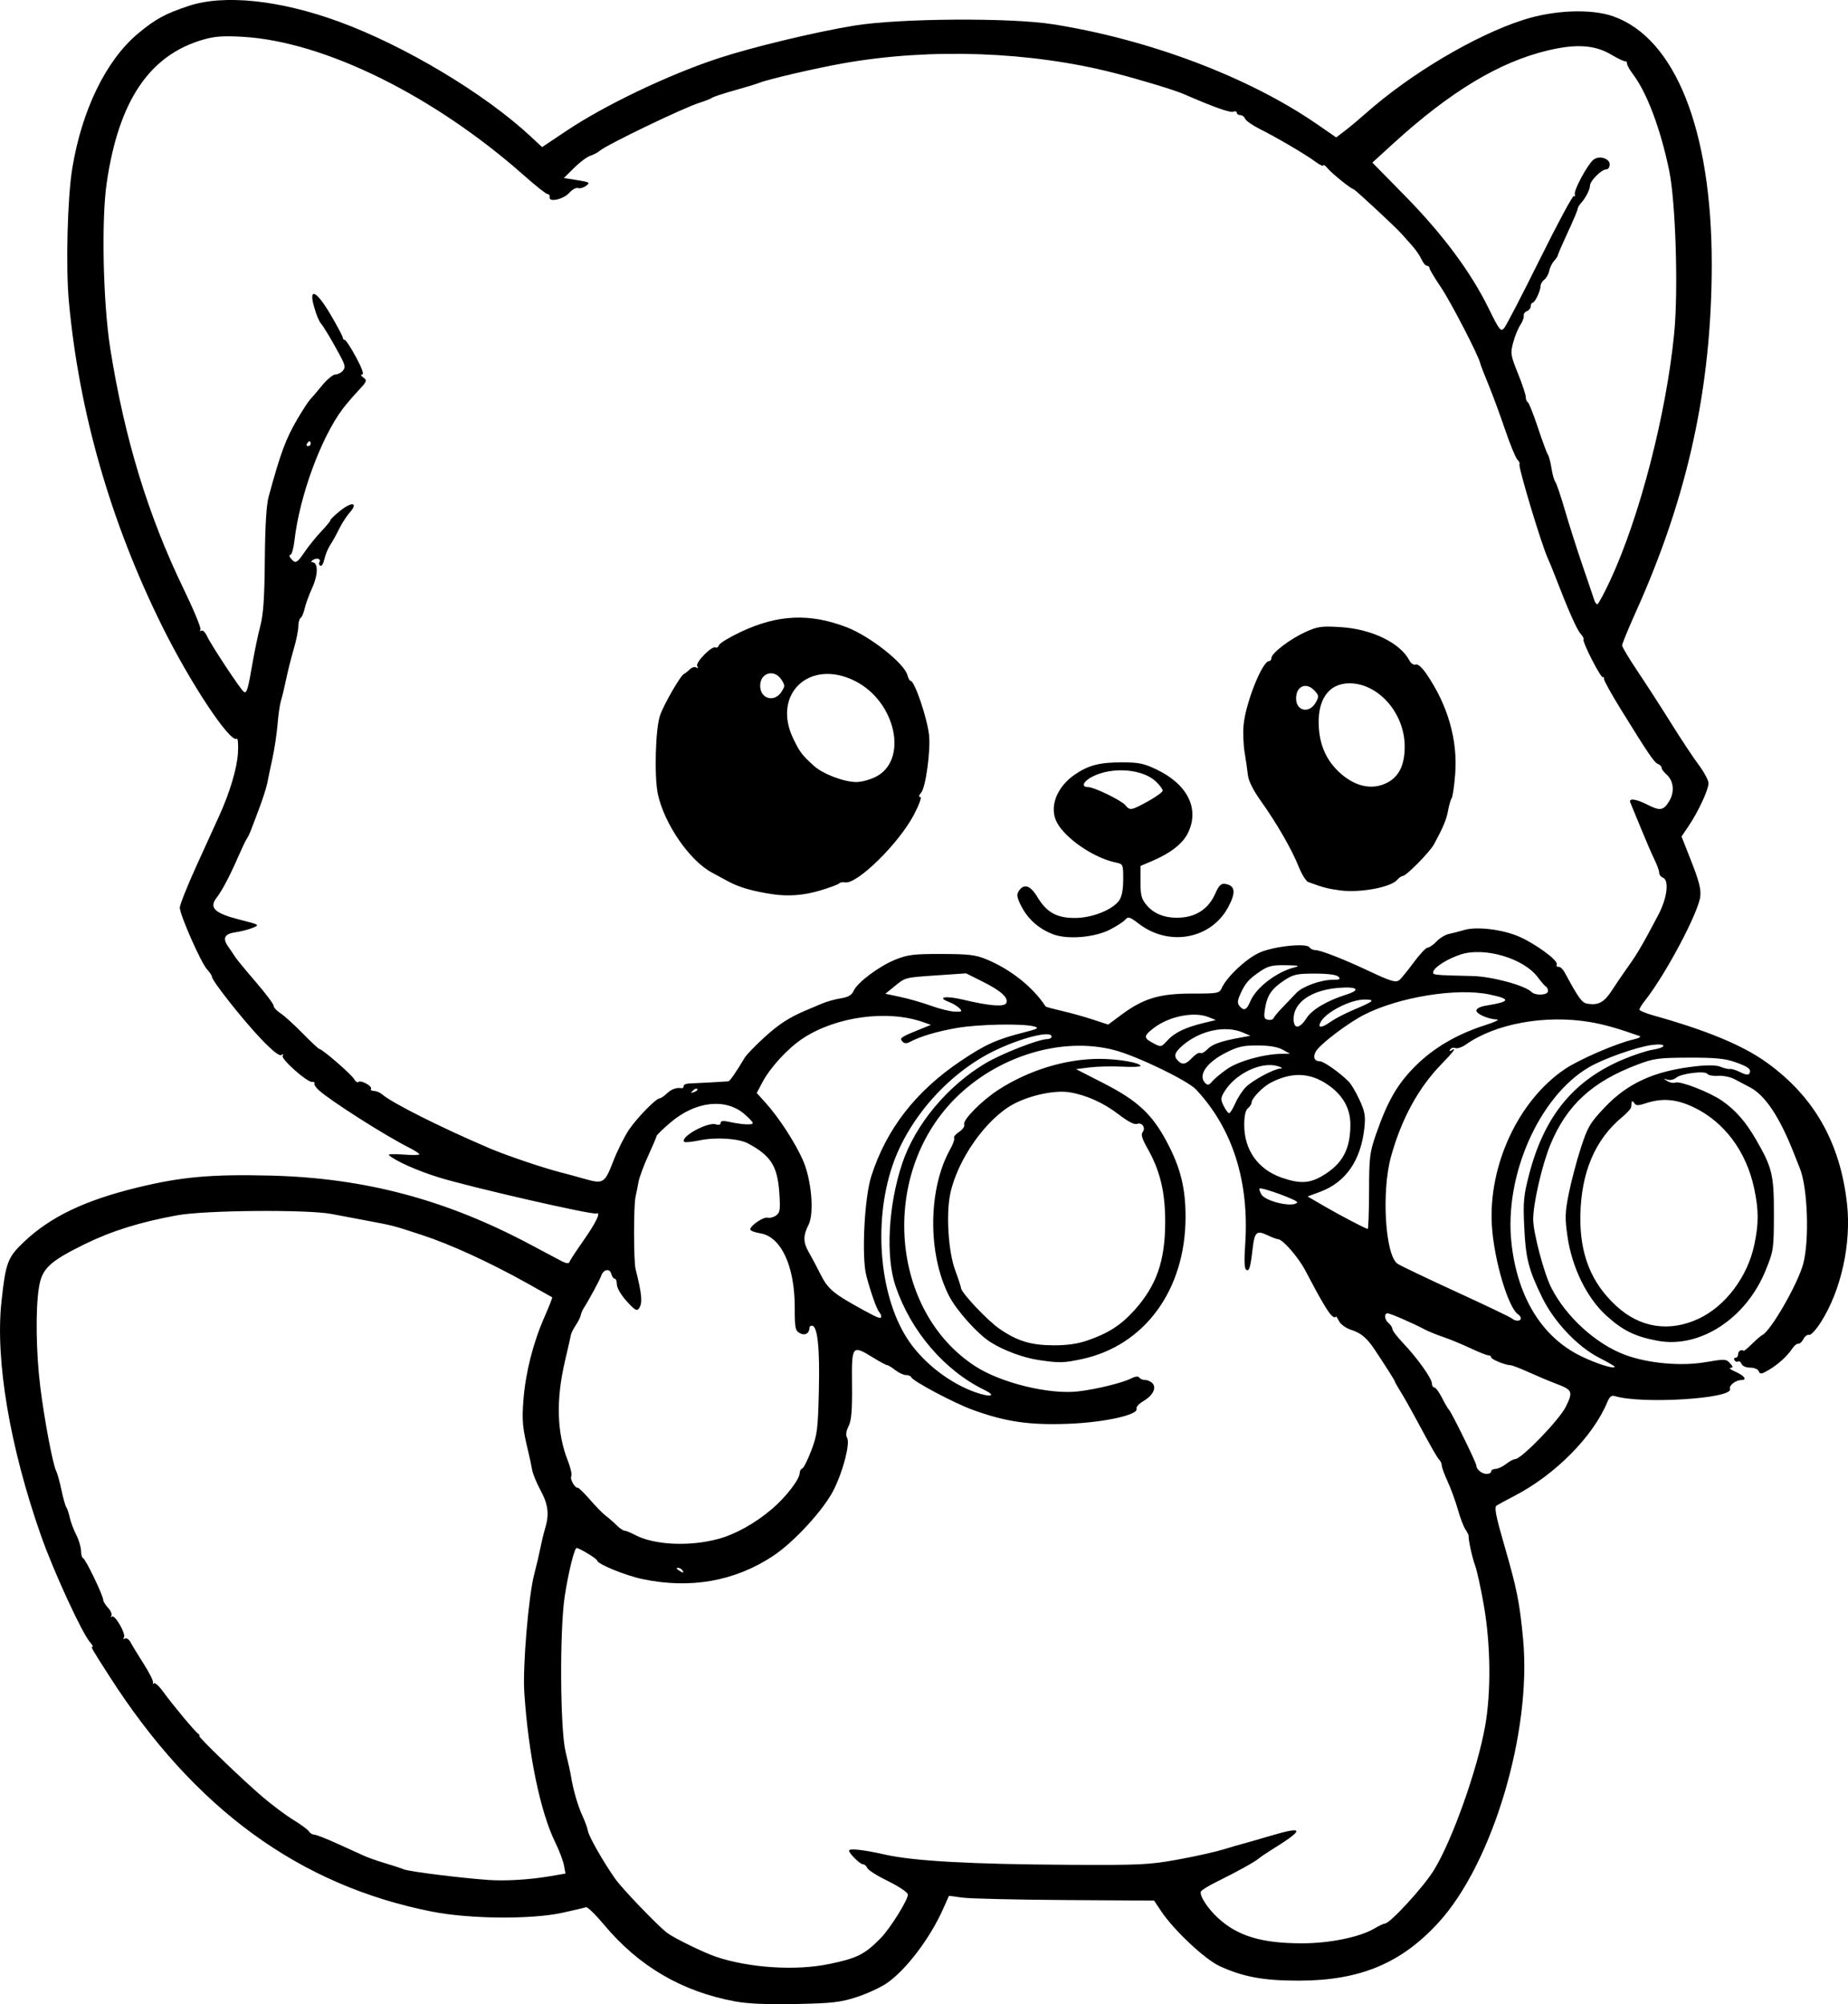 <?xml version="1.0" encoding="UTF-8" standalone="no"?>
<!-- Created with Inkscape (http://www.inkscape.org/) -->

<svg
   width="197.981mm"
   height="214.637mm"
   viewBox="0 0 197.981 214.637"
   version="1.1"
   id="svg5"
   xml:space="preserve"
   xmlns="http://www.w3.org/2000/svg"
   xmlns:svg="http://www.w3.org/2000/svg"><defs
     id="defs2" /><g
     id="layer1"
     transform="translate(24.497,-47.163)"><path
       style="fill:#000000;stroke-width:0.265"
       d="m 54.296,261.506 c -5.729,-1.055 -10.358,-3.76 -14.09,-8.232 -0.906,-1.086 -1.774,-1.925 -1.93,-1.865 -0.155,0.06 -1.288,0.328 -2.516,0.595 -3.36,0.732 -9.968,0.672 -14.007,-0.128 -14.189,-2.81 -25.432,-11.011 -34.512,-25.175 -1.94,-3.026 -2.026,-3.175 -1.833,-3.175 0.099,0 -0.008,-0.208 -0.237,-0.463 -0.859,-0.955 -3.925,-7.606 -5.275,-11.443 -3.339,-9.491 -4.912,-18.795 -4.237,-25.054 0.454,-4.214 0.658,-4.751 2.437,-6.431 2.829,-2.672 6.497,-4.426 12.119,-5.796 4.704,-1.146 7.916,-1.435 14.234,-1.28 10.103,0.248 18.794,2.552 27.888,7.393 1.382,0.736 2.864,1.522 3.292,1.746 0.525,0.275 0.81,0.313 0.876,0.117 0.053,-0.16 0.688,-1.132 1.41,-2.161 1.464,-2.084 2.027,-3.254 1.463,-3.038 -0.446,0.171 -13.526,-2.827 -16.906,-3.875 -2.277,-0.706 -4.635,-1.76 -5.306,-2.373 -0.123,-0.112 0.562,-0.14 1.521,-0.063 0.959,0.077 1.744,0.067 1.744,-0.023 0,-0.09 -0.506,-0.417 -1.124,-0.728 -2.536,-1.273 -8.364,-4.981 -9.649,-6.138 -0.323,-0.291 -0.533,-0.617 -0.466,-0.725 0.067,-0.108 -0.044,-0.18 -0.245,-0.16 -0.534,0.053 -3.373,-2.462 -3.163,-2.801 0.11,-0.178 0.053,-0.21 -0.152,-0.084 -0.214,0.133 -0.975,-0.474 -2.186,-1.745 -1.919,-2.013 -5.24,-6.215 -5.24,-6.63 0,-0.129 -0.233,-0.485 -0.517,-0.79 -0.646,-0.693 -2.923,-5.848 -2.923,-6.616 0,-0.312 0.819,-2.364 1.82,-4.559 1.001,-2.195 2.09,-4.586 2.419,-5.314 1.134,-2.507 1.885,-5.032 1.989,-6.691 0.058,-0.922 2.7e-4,-1.599 -0.129,-1.519 -0.721,0.446 -4.965,-5.954 -7.977,-12.03 -5.528,-11.149 -8.912,-22.915 -10.007,-34.793 -0.343,-3.719 -0.152,-11.144 0.367,-14.287 1.035,-6.267 3.637,-11.583 7.063,-14.434 1.847,-1.537 2.89,-2.105 5.4,-2.938 3.796,-1.261 9.776,-0.634 16.121,1.69 7.05,2.582 15.617,7.712 20.53,12.295 l 1.216,1.134 2.6,-1.738 c 4.138,-2.766 10.942,-6.016 16.268,-7.769 3.604,-1.187 10.401,-2.822 14.552,-3.502 4.832,-0.792 16.736,-0.872 21.328,-0.145 10.323,1.636 20.949,5.654 28.247,10.681 l 2.082,1.434 0.939,-0.716 c 0.517,-0.394 1.507,-1.22 2.2,-1.836 4.782,-4.247 11.752,-8.385 16.906,-10.037 3.301,-1.058 7.266,-1.213 9.635,-0.377 6.652,2.348 10.563,12.199 10.552,26.579 -0.01,13.146 -2.557,24.81 -8.117,37.172 -0.818,1.818 -1.487,3.444 -1.487,3.613 0,0.169 0.748,1.42 1.663,2.78 0.914,1.36 2.52,3.848 3.569,5.529 1.048,1.681 2.384,3.697 2.968,4.48 0.584,0.783 1.06,1.669 1.059,1.97 -0.003,0.695 -1.09,3.04 -2.108,4.549 l -0.784,1.161 1.067,2.71 c 0.805,2.045 1.036,2.959 0.941,3.722 -0.221,1.772 -3.738,8.384 -5.926,11.142 -0.327,0.413 -0.595,0.845 -0.595,0.96 0,0.116 0.685,0.401 1.521,0.635 5.665,1.582 9.51,3.175 12.062,4.997 5.107,3.645 7.923,8.574 8.658,15.153 0.478,4.279 -0.634,9.308 -2.81,12.709 -0.511,0.799 -1.073,1.404 -1.249,1.345 -0.176,-0.059 -0.449,0.141 -0.608,0.444 -0.159,0.303 -0.406,0.528 -0.55,0.5 -0.144,-0.028 -0.432,0.203 -0.64,0.512 -0.562,0.837 -1.513,1.702 -2.533,2.304 -0.771,0.455 -0.93,0.476 -1.058,0.141 -0.086,-0.224 -0.484,-0.394 -0.925,-0.394 -0.442,0 -0.839,-0.169 -0.925,-0.395 -0.083,-0.217 -0.25,-0.335 -0.37,-0.26 -0.12,0.074 -0.293,0.014 -0.385,-0.134 -0.091,-0.148 -0.04,-0.269 0.114,-0.269 0.154,0 0.28,-0.179 0.28,-0.397 0,-0.333 0.36,-0.539 0.595,-0.341 0.036,0.031 0.444,-0.314 0.906,-0.765 0.462,-0.451 0.938,-0.863 1.058,-0.916 0.907,-0.394 3.856,-5.521 4.419,-7.683 0.659,-2.53 0.465,-8.083 -0.354,-10.139 -0.116,-0.291 -0.422,-1.065 -0.681,-1.72 -1.525,-3.859 -3.061,-6.155 -4.685,-7.003 -0.473,-0.247 -1.218,-0.64 -1.655,-0.873 -0.437,-0.233 -1.228,-0.394 -1.759,-0.357 -0.531,0.037 -1.04,-0.054 -1.132,-0.202 -0.229,-0.37 -2.82,-0.056 -3.355,0.407 -0.234,0.202 -0.65,0.296 -0.926,0.209 -0.475,-0.15 -0.476,-0.142 -0.022,0.148 0.264,0.169 0.648,0.242 0.855,0.162 0.519,-0.199 3.659,1.018 4.983,1.932 1.457,1.006 2.526,2.22 3.635,4.128 1.767,3.04 1.955,3.82 1.944,8.063 -0.01,3.724 -0.036,3.9 -0.89,6 -2.089,5.139 -7.029,8.363 -11.542,7.532 -2.437,-0.449 -3.768,-1.102 -5.537,-2.715 -2.075,-1.892 -3.667,-5.14 -4.144,-8.453 -0.285,-1.975 -0.267,-2.565 0.135,-4.59 0.254,-1.278 0.83,-3.462 1.28,-4.853 0.743,-2.295 0.977,-2.697 2.536,-4.349 2.495,-2.645 5.351,-3.942 9.767,-4.437 1.334,-0.15 2.244,-0.13 2.695,0.057 0.375,0.156 0.828,0.259 1.006,0.23 0.178,-0.029 0.678,0.13 1.109,0.353 0.494,0.255 0.846,0.308 0.948,0.142 0.275,-0.444 -0.081,-0.732 -1.525,-1.236 -1.086,-0.379 -2.158,-0.481 -4.958,-0.471 -3.255,0.011 -3.746,0.078 -5.529,0.754 -4.814,1.824 -7.534,4.323 -9.283,8.525 -0.892,2.144 -1.857,6.315 -1.857,8.031 0,1.422 1.15,5.771 1.938,7.324 1.581,3.119 4.807,6.051 7.925,7.2 2.46,0.907 5.985,1.225 8.595,0.776 2.049,-0.352 2.214,-0.346 2.621,0.104 0.349,0.386 0.361,0.484 0.062,0.501 -0.204,0.012 0.006,0.187 0.468,0.389 1.006,0.441 1.361,0.909 0.697,0.92 -0.625,0.011 -1.346,0.572 -1.219,0.95 0.354,1.048 -9.539,1.656 -12.363,0.76 -0.326,-0.103 -0.55,0.088 -0.795,0.681 -1.514,3.656 -5.604,7.778 -9.935,10.014 -0.862,0.445 -1.722,0.911 -1.911,1.035 -0.271,0.179 -0.096,1.083 0.837,4.304 1.345,4.645 1.639,6.121 2.004,10.055 0.92,9.918 -3.282,23.975 -9.052,30.283 -4.005,4.378 -8.399,6.216 -14.907,6.237 -3.808,0.012 -6.053,-0.397 -8.568,-1.563 -1.58,-0.732 -4.881,-3.829 -6.234,-5.848 l -0.778,-1.161 -9.525,-0.06 c -5.239,-0.033 -10.182,-0.149 -10.986,-0.257 l -1.461,-0.197 -0.633,1.418 c -1.406,3.149 -3.969,6.524 -6.035,7.945 -0.665,0.457 -2.113,1.125 -3.218,1.483 -1.743,0.565 -2.605,0.663 -6.507,0.743 -3.061,0.062 -5.132,-0.025 -6.482,-0.274 z m 9.999,-4.005 c 3.027,-0.625 3.817,-1.018 5.537,-2.754 1.033,-1.043 3.022,-4.24 2.931,-4.712 -0.045,-0.235 -1.008,-0.878 -2.139,-1.428 -1.131,-0.55 -2.125,-1.179 -2.209,-1.399 -0.084,-0.219 -0.297,-0.399 -0.474,-0.399 -0.297,0 -1.475,-1.163 -1.475,-1.457 0,-0.269 1.532,-0.101 3.836,0.419 3.087,0.698 9.215,1.039 19.711,1.097 7.633,0.042 8.613,-0.004 11.642,-0.554 1.819,-0.33 4.022,-0.819 4.895,-1.086 0.873,-0.268 1.826,-0.545 2.117,-0.617 0.291,-0.072 1.59,-0.445 2.887,-0.83 3.763,-1.116 3.77,-0.736 0.031,1.572 -0.471,0.291 -1.036,0.678 -1.254,0.86 -0.453,0.378 -2.295,1.395 -4.484,2.475 -0.824,0.406 -1.576,0.866 -1.672,1.022 -0.237,0.383 0.69,1.831 1.847,2.883 2.107,1.917 4.663,2.682 8.966,2.682 2.972,0 6.185,-0.657 7.763,-1.588 0.492,-0.291 0.995,-0.528 1.117,-0.528 0.546,0 4.103,-3.865 5.235,-5.69 1.958,-3.154 4.687,-10.819 5.51,-15.477 0.645,-3.649 0.59,-8.703 -0.139,-12.889 -0.324,-1.861 -0.749,-3.8 -0.944,-4.309 -0.301,-0.789 -0.728,-2.749 -0.691,-3.175 0.006,-0.073 -0.153,-0.384 -0.354,-0.691 -0.201,-0.307 -0.562,-1.26 -0.801,-2.117 -0.239,-0.857 -0.724,-2.187 -1.076,-2.955 -0.353,-0.768 -0.641,-1.548 -0.641,-1.733 0,-0.185 -0.108,-0.45 -0.24,-0.588 -0.263,-0.276 -0.867,-1.334 -2.486,-4.352 -0.585,-1.091 -1.343,-2.428 -1.683,-2.971 -0.34,-0.543 -0.619,-1.038 -0.619,-1.101 0,-0.097 -0.872,-1.474 -2.18,-3.441 -0.794,-1.194 -1.459,-1.758 -2.443,-2.072 -0.644,-0.206 -1.18,-0.592 -1.385,-0.997 -0.184,-0.364 -0.336,-0.558 -0.338,-0.431 -0.002,0.127 -0.181,0.084 -0.397,-0.095 -0.384,-0.319 -1.249,-1.789 -2.84,-4.831 -0.755,-1.443 -2.436,-3.375 -2.937,-3.375 -0.128,0 -0.644,-0.195 -1.148,-0.434 -1.132,-0.537 -1.363,-0.334 -1.56,1.371 -0.243,2.096 -0.373,2.54 -0.691,2.343 -0.201,-0.124 -0.239,-0.952 -0.121,-2.634 0.476,-6.77 -1.328,-12.486 -5.264,-16.678 -0.907,-0.967 -6.32,-3.579 -8.727,-4.213 -5.696,-1.499 -12.683,0.664 -17.232,5.335 -7.94,8.152 -6.784,22.593 2.283,28.501 2.766,1.802 7.945,3.069 11.069,2.708 1.898,-0.219 4.724,-0.911 5.651,-1.382 0.454,-0.231 0.772,-0.267 0.876,-0.099 0.09,0.145 0.379,0.264 0.644,0.264 0.265,0 0.623,0.171 0.796,0.38 0.424,0.511 -0.009,1.3 -1.051,1.915 -0.438,0.259 -0.745,0.607 -0.681,0.773 0.253,0.66 -3.494,1.484 -7.382,1.623 -4.149,0.149 -6.668,-0.223 -10.187,-1.503 -1.998,-0.727 -6.406,-3.069 -6.57,-3.491 -0.049,-0.125 -0.3,-0.227 -0.56,-0.227 -0.259,0 -0.774,-0.238 -1.144,-0.529 -0.37,-0.291 -0.76,-0.529 -0.866,-0.529 -0.106,0 -0.774,-0.357 -1.484,-0.794 -2.295,-1.412 -2.331,-1.367 -2.29,2.864 0.027,2.799 -0.06,3.847 -0.368,4.465 -0.272,0.546 -0.323,0.95 -0.156,1.248 0.337,0.603 -0.425,3.554 -1.441,5.576 -1.063,2.116 -4.235,5.576 -6.469,7.056 -4.114,2.726 -8.878,3.573 -14.014,2.491 -1.85,-0.389 -4.855,-1.619 -4.855,-1.987 0,-0.178 -1.907,-1.341 -2.2,-1.341 -0.238,0 -0.886,2.627 -1.273,5.159 -0.556,3.641 -0.497,14.273 0.092,16.669 0.251,1.019 0.513,2.209 0.584,2.646 0.232,1.435 0.733,3.157 1.231,4.233 0.27,0.582 0.529,1.296 0.575,1.587 0.095,0.597 1.677,3.372 2.935,5.147 0.759,1.072 4.509,4.975 5.536,5.763 0.735,0.564 3.977,2.148 5.286,2.584 3.565,1.186 8.506,1.502 12.05,0.77 z m 22.528,-64.683 c -1.692,-0.249 -3.771,-1.018 -5.207,-1.925 -1.4,-0.885 -3.663,-3.415 -4.458,-4.984 -2.294,-4.526 -2.229,-11.449 0.146,-15.678 0.302,-0.538 0.488,-1.076 0.414,-1.196 -0.074,-0.12 0.171,-0.419 0.545,-0.664 0.384,-0.252 0.619,-0.604 0.54,-0.81 -0.176,-0.459 1.912,-2.562 3.67,-3.697 3.245,-2.093 7.196,-3.303 10.797,-3.306 2.007,-0.002 4.417,0.414 4.417,0.762 0,0.095 -0.897,0.127 -1.993,0.071 -1.096,-0.055 -2.652,-0.018 -3.457,0.082 l -1.464,0.183 2.994,1.53 c 3.594,1.837 5.166,3.298 6.744,6.271 1.465,2.759 2.004,4.923 2.002,8.031 -0.005,7.809 -4.387,13.798 -11.144,15.23 -1.927,0.408 -2.38,0.418 -4.547,0.099 z m 5.179,-2.101 c 2.227,-0.766 3.603,-1.65 5.016,-3.221 2.396,-2.665 3.315,-5.297 3.315,-9.498 0,-3.201 -0.551,-5.478 -1.902,-7.86 -0.57,-1.005 -0.716,-1.491 -0.519,-1.729 0.374,-0.45 -0.063,-1.093 -0.602,-0.886 -0.277,0.106 -0.971,-0.252 -1.945,-1.003 -1.607,-1.24 -3.459,-2.078 -5.252,-2.378 -1.556,-0.26 -4.21,0.291 -6.008,1.246 -2.941,1.563 -6.037,5.95 -6.803,9.64 -0.457,2.202 -0.199,6.182 0.528,8.149 0.323,0.873 0.606,1.743 0.63,1.932 0.069,0.545 2.835,3.47 4.12,4.357 1.886,1.302 3.355,1.754 5.738,1.768 1.481,0.009 2.617,-0.151 3.683,-0.518 z m -57.593,57.376 1.677,-0.287 -0.167,-0.89 c -0.092,-0.489 -0.504,-1.577 -0.917,-2.416 -1.616,-3.288 -2.886,-9.422 -3.33,-16.078 -0.186,-2.784 0.452,-10.35 1.07,-12.7 0.23,-0.873 0.524,-2.123 0.653,-2.778 0.129,-0.655 0.36,-1.607 0.513,-2.115 0.453,-1.503 0.325,-2.549 -0.494,-4.064 -0.425,-0.785 -0.83,-1.77 -0.901,-2.189 -0.07,-0.418 -0.257,-1.296 -0.415,-1.951 -0.622,-2.579 -0.693,-3.35 -0.512,-5.607 0.232,-2.902 1.033,-6.053 2.233,-8.782 0.504,-1.147 0.883,-2.111 0.841,-2.143 -0.042,-0.032 -1.266,-0.72 -2.722,-1.53 -4.051,-2.254 -8.178,-4.143 -11.245,-5.147 -3.112,-1.019 -3.034,-0.998 -5.953,-1.546 -1.164,-0.218 -2.831,-0.533 -3.704,-0.699 -2.615,-0.498 -13.544,-0.407 -16.536,0.137 -3.973,0.722 -7.064,1.687 -9.946,3.105 -3.746,1.842 -4.559,2.611 -4.879,4.617 -0.373,2.335 -0.311,6.98 0.14,10.627 0.436,3.523 1.348,8.349 1.708,9.04 0.126,0.243 0.379,1.156 0.562,2.029 0.183,0.873 0.418,1.707 0.522,1.852 0.104,0.146 0.27,0.64 0.368,1.099 0.098,0.459 0.409,1.288 0.692,1.842 0.283,0.554 0.514,1.33 0.514,1.724 0,0.394 0.108,0.755 0.239,0.804 0.266,0.098 2.142,3.998 2.142,4.453 0,0.158 0.234,0.539 0.52,0.846 0.286,0.307 0.446,0.689 0.354,0.849 -0.091,0.16 -0.067,0.201 0.054,0.091 0.3,-0.272 1.531,1.843 1.295,2.225 -0.114,0.184 -0.072,0.233 0.104,0.124 0.162,-0.1 0.435,0.089 0.612,0.422 0.176,0.332 0.807,1.367 1.402,2.3 0.595,0.934 1.043,1.827 0.994,1.984 -0.049,0.158 -2.65e-4,0.199 0.107,0.091 0.107,-0.107 0.558,0.309 1.001,0.926 0.944,1.314 3.357,4.21 3.741,4.491 0.146,0.107 0.19,0.196 0.098,0.198 -0.25,0.006 4.642,4.722 6.809,6.565 1.033,0.878 2.521,1.987 3.307,2.465 0.786,0.478 1.525,1.024 1.641,1.213 0.116,0.189 0.369,0.345 0.562,0.345 0.193,0 1.288,0.426 2.434,0.947 1.146,0.521 2.441,1.11 2.877,1.308 0.437,0.198 1.449,0.556 2.249,0.794 0.8,0.238 1.729,0.542 2.063,0.676 0.589,0.236 6.094,0.924 9.05,1.131 1.831,0.128 4.403,-0.028 6.572,-0.399 z M 48.607,215.324 c -0.09,-0.146 -0.305,-0.263 -0.479,-0.261 -0.189,0.002 -0.157,0.106 0.082,0.261 0.508,0.328 0.6,0.328 0.397,0 z m 3.836,-3.349 c 1.853,-0.503 3.979,-1.689 5.777,-3.223 1.486,-1.268 2.954,-3.175 2.954,-3.839 0,-0.216 0.124,-0.434 0.275,-0.485 0.151,-0.05 0.59,-0.923 0.975,-1.94 0.638,-1.685 0.71,-2.26 0.808,-6.491 0.106,-4.53 -0.148,-6.867 -0.745,-6.867 -0.14,0 -0.256,0.089 -0.258,0.198 -0.013,0.627 -0.476,0.905 -1.021,0.613 -0.512,-0.274 -0.563,-0.523 -0.563,-2.778 0,-4.426 -1.465,-7.567 -3.694,-7.924 -0.588,-0.094 -1.068,-0.28 -1.068,-0.413 0,-0.419 1.416,-1.376 1.863,-1.259 0.235,0.061 0.644,-0.046 0.908,-0.24 0.416,-0.305 0.462,-0.626 0.339,-2.412 -0.197,-2.876 -0.902,-3.989 -3.357,-5.304 -0.988,-0.529 -3.433,-0.688 -5.138,-0.335 -0.845,0.175 -1.604,0.252 -1.686,0.17 -0.502,-0.502 2.485,-2.161 3.38,-1.877 0.313,0.1 0.515,0.04 0.515,-0.152 0,-0.219 0.264,-0.257 0.86,-0.125 1.418,0.313 2.58,0.376 2.58,0.138 0,-0.123 -0.433,-0.58 -0.962,-1.017 -2.032,-1.675 -5.196,-1.293 -7.833,0.946 -0.819,0.695 -1.497,1.353 -1.507,1.462 -0.01,0.109 -0.415,1.061 -0.901,2.117 -0.486,1.056 -0.956,2.336 -1.046,2.845 -0.089,0.509 -0.23,1.224 -0.314,1.587 -0.205,0.896 -0.2,6.848 0.006,7.673 0.694,2.774 0.77,3.645 0.373,4.233 -0.222,0.329 -0.448,0.199 -1.319,-0.762 -0.603,-0.665 -1.051,-1.426 -1.051,-1.786 0,-0.345 -0.105,-0.627 -0.234,-0.627 -0.129,0 -0.296,-0.239 -0.372,-0.53 -0.161,-0.614 -0.848,-0.475 -1.076,0.218 -0.137,0.418 -1.323,2.611 -1.885,3.487 -0.14,0.218 -0.278,0.552 -0.307,0.741 -0.029,0.189 -0.266,0.666 -0.526,1.058 -0.261,0.393 -0.497,0.856 -0.525,1.029 -0.028,0.173 -0.311,1.424 -0.63,2.778 -0.982,4.18 -0.884,7.725 0.299,10.716 0.299,0.756 0.465,1.5 0.371,1.653 -0.178,0.287 0.385,1.291 0.693,1.236 0.095,-0.017 0.69,0.565 1.321,1.292 0.631,0.728 1.387,1.498 1.679,1.712 0.292,0.214 0.805,0.66 1.139,0.992 0.334,0.332 0.727,0.603 0.873,0.603 0.146,0 0.647,0.203 1.112,0.451 2.038,1.085 5.839,1.269 8.917,0.434 z m 82.815,-7.234 c 0,-0.146 0.208,-0.267 0.463,-0.27 0.255,-0.003 0.761,-0.239 1.124,-0.523 0.364,-0.285 0.804,-0.52 0.977,-0.523 0.679,-0.013 4.74,-4.207 5.429,-5.609 0.801,-1.628 0.726,-1.803 -1.052,-2.473 -0.689,-0.259 -2,-0.811 -2.913,-1.225 -0.913,-0.414 -1.798,-0.753 -1.966,-0.753 -0.535,0 -2.063,-0.627 -2.063,-0.847 0,-0.116 -0.137,-0.211 -0.305,-0.211 -0.168,0 -1.031,-0.343 -1.918,-0.761 -0.887,-0.419 -2.2,-0.96 -2.917,-1.203 -0.717,-0.243 -1.61,-0.607 -1.984,-0.808 -1.211,-0.651 -3.683,-1.725 -3.971,-1.725 -0.415,0 -0.341,0.679 0.116,1.058 0.218,0.181 0.397,0.464 0.397,0.628 8e-5,0.164 0.511,0.834 1.136,1.489 1.51,1.582 3.097,3.804 3.097,4.335 0,0.235 0.117,0.428 0.259,0.428 0.143,0 0.516,0.506 0.829,1.124 0.314,0.618 0.643,1.184 0.733,1.257 0.246,0.2 2.941,5.682 2.941,5.983 0,0.418 0.593,0.897 1.111,0.897 0.262,0 0.476,-0.119 0.476,-0.265 z M 80.973,196.019 c -4.287,-2.085 -7.883,-6.283 -9.528,-11.122 -1.08,-3.175 -0.776,-8.711 0.722,-13.161 1.397,-4.15 4.84,-8.284 8.919,-10.709 1.743,-1.036 5.687,-2.578 6.614,-2.585 0.255,-0.002 0.463,-0.123 0.463,-0.268 0,-0.652 -2.893,0.024 -5.774,1.348 -5.057,2.324 -9.539,7.296 -11.296,12.529 -2.093,6.234 -1.315,14.261 1.82,18.791 1.637,2.365 4.391,4.472 7.085,5.421 1.635,0.576 2.312,0.406 0.974,-0.245 z m 67.515,-2.496 c 0,-0.058 -0.744,-0.486 -1.654,-0.951 -2.322,-1.187 -4.842,-3.85 -6.116,-6.465 -1.464,-3.002 -1.762,-4.176 -1.921,-7.56 -0.126,-2.676 -0.064,-3.349 0.518,-5.591 1.637,-6.315 4.817,-10.167 10.236,-12.402 1.068,-0.44 2.4,-0.874 2.959,-0.963 1.623,-0.259 1.586,-0.732 -0.04,-0.517 -1.645,0.218 -5.176,1.466 -6.737,2.381 -5.348,3.134 -9.089,11.601 -8.307,18.797 0.636,5.851 3.288,10.145 7.519,12.176 1.699,0.816 3.543,1.386 3.543,1.096 z m 8.996,-5.138 c 2.863,-1.332 5.233,-4.477 5.961,-7.911 0.482,-2.275 0.48,-3.704 -0.01,-6.027 -0.836,-3.963 -3.201,-7.139 -6.479,-8.702 -1.868,-0.89 -3.379,-1.014 -5.172,-0.422 -0.8,0.264 -1.018,0.257 -1.206,-0.039 -0.126,-0.199 -0.245,-0.243 -0.264,-0.097 -0.019,0.146 -0.051,0.396 -0.07,0.556 -0.02,0.16 -0.452,0.636 -0.962,1.057 -2.898,2.395 -4.397,5.935 -4.471,10.558 -0.067,4.117 1.15,7.178 3.841,9.657 2.55,2.351 5.681,2.837 8.833,1.371 z m -19.05,-0.032 c 0,-0.137 -0.121,-0.324 -0.27,-0.416 -1.069,-0.661 -2.611,-5.849 -2.832,-9.531 -0.389,-6.467 2.858,-13.415 7.833,-16.76 1.543,-1.037 5.538,-2.762 7.335,-3.166 0.602,-0.135 0.866,-0.29 0.635,-0.372 -2.332,-0.825 -3.851,-1.252 -5.313,-1.495 -4.795,-0.797 -10.09,0.166 -13.283,2.416 -0.405,0.286 -0.908,0.454 -1.116,0.374 -0.208,-0.08 -0.461,-0.013 -0.561,0.148 -0.11,0.178 -0.061,0.219 0.124,0.105 0.626,-0.387 0.266,0.112 -1.065,1.478 -2.462,2.527 -4.285,5.872 -5.397,9.903 -1.036,3.755 -0.619,10.565 0.702,11.462 0.307,0.208 3.137,1.562 6.288,3.007 3.152,1.446 5.844,2.734 5.982,2.862 0.332,0.309 0.939,0.299 0.939,-0.015 z m -68.527,-0.227 c 0,-0.116 -0.099,-0.325 -0.221,-0.463 -0.265,-0.302 -0.921,-2.161 -1.371,-3.886 -0.524,-2.008 -0.208,-8.343 0.531,-10.653 1.612,-5.04 4.762,-9.099 9.568,-12.33 2.626,-1.765 3.878,-2.333 6.758,-3.061 1.513,-0.382 1.695,-0.485 1.139,-0.642 -1.197,-0.338 -5.973,-0.247 -8.296,0.158 -2.161,0.377 -3.93,0.903 -5.03,1.496 -0.337,0.182 -0.584,0.177 -0.776,-0.015 -0.375,-0.375 -0.23,-0.488 1.53,-1.204 l 1.499,-0.609 -0.879,-0.307 c -3.804,-1.328 -9.298,-0.579 -12.84,1.752 -1.607,1.058 -3.486,3.096 -4.343,4.712 l -0.603,1.137 0.941,1.042 c 1.407,1.557 3.095,4.141 3.978,6.089 0.942,2.079 1.271,5.757 0.626,7.001 -0.578,1.114 -0.578,1.863 6e-5,2.859 0.293,0.505 0.875,1.602 1.294,2.439 0.79,1.578 1.396,2.081 4.644,3.85 1.584,0.863 1.852,0.955 1.852,0.634 z m 52.267,-13.349 c 0.01,-3.71 0.07,-4.204 0.745,-6.143 1.237,-3.554 2.281,-5.368 4.193,-7.282 1.958,-1.96 4.471,-3.436 7.486,-4.397 1.019,-0.324 1.602,-0.6 1.296,-0.611 -0.953,-0.037 -2.222,-0.586 -2.222,-0.961 0,-0.21 0.412,-0.425 0.992,-0.519 2.679,-0.431 2.769,-0.707 0.392,-1.204 -3.495,-0.731 -9.728,0.283 -13.423,2.182 -1.803,0.927 -4.77,3.192 -5.177,3.952 -0.317,0.592 -0.123,1.026 0.458,1.026 0.404,0 2.146,1.23 3.084,2.177 0.265,0.268 0.786,1.152 1.159,1.965 0.567,1.239 0.651,1.72 0.519,2.967 -0.37,3.493 -1.985,5.837 -4.726,6.86 l -1.359,0.507 1.83,1.064 c 1.615,0.939 4.239,2.314 4.608,2.414 0.073,0.02 0.137,-1.78 0.144,-3.999 z m -7.7,1.151 c 0.135,-0.218 -3.839,-1.672 -4.04,-1.478 -0.048,0.046 0.039,0.32 0.193,0.608 0.414,0.774 3.478,1.467 3.847,0.87 z m -73.27,-4.411 c 0.458,-1.175 1.227,-2.709 1.709,-3.409 0.893,-1.298 2.877,-3.319 3.259,-3.319 0.116,0 0.467,-0.238 0.779,-0.529 0.509,-0.475 1.013,-0.652 1.593,-0.56 0.109,0.017 0.198,-0.086 0.198,-0.23 0,-0.144 0.268,-0.268 0.595,-0.276 0.621,-0.015 3.907,-0.199 4.207,-0.235 0.156,-0.019 0.906,-1.106 1.736,-2.518 0.176,-0.3 1.108,-1.267 2.071,-2.15 1.589,-1.456 2.742,-2.2 4.62,-2.98 0.364,-0.151 1.078,-0.453 1.587,-0.67 0.509,-0.218 1.417,-0.472 2.016,-0.564 0.796,-0.123 1.167,-0.338 1.376,-0.796 0.418,-0.918 2.729,-2.647 4.479,-3.351 1.324,-0.532 1.97,-0.611 4.961,-0.604 2.946,0.007 3.642,0.093 4.85,0.597 2.575,1.076 4.945,2.971 6.287,5.029 0.03,0.046 0.811,0.257 1.735,0.47 0.924,0.212 2.419,0.629 3.322,0.926 l 1.642,0.54 1.401,-1.043 c 2.357,-1.754 4.092,-2.279 7.535,-2.278 2.842,5.3e-4 2.97,-0.024 3.24,-0.616 0.546,-1.198 2.676,-3.182 4.063,-3.783 1.567,-0.679 5.027,-1.036 5.328,-0.55 0.101,0.163 0.394,0.297 0.652,0.297 0.543,0 3.065,0.988 5.719,2.24 2.271,1.071 2.824,1.243 3.214,0.996 0.167,-0.106 0.852,-0.937 1.521,-1.846 0.669,-0.909 1.366,-1.656 1.548,-1.658 0.182,-0.002 0.613,-0.301 0.957,-0.664 0.344,-0.363 0.939,-0.724 1.323,-0.802 0.384,-0.079 1.132,-0.271 1.663,-0.428 1.285,-0.379 3.965,-0.071 5.724,0.658 1.767,0.733 4.33,2.592 4.168,3.024 -0.068,0.18 0.013,0.299 0.18,0.265 0.167,-0.035 0.465,0.235 0.663,0.598 1.549,2.853 1.851,3.264 2.467,3.359 1.161,0.18 1.779,-0.161 2.605,-1.44 0.447,-0.692 1.239,-1.853 1.76,-2.58 0.944,-1.317 1.601,-2.446 3.219,-5.525 0.942,-1.793 1.169,-3.696 0.473,-3.963 -0.218,-0.084 -0.397,-0.323 -0.397,-0.532 0,-0.209 -0.225,-0.838 -0.501,-1.397 -0.275,-0.559 -0.938,-2.089 -1.472,-3.398 -0.534,-1.31 -1.036,-2.53 -1.115,-2.712 -0.214,-0.493 0.586,-0.403 1.765,0.198 1.412,0.72 1.773,0.67 2.388,-0.331 0.617,-1.004 0.495,-2.206 -0.292,-2.887 -0.279,-0.242 -0.508,-0.556 -0.508,-0.699 0,-0.143 -0.174,-0.327 -0.386,-0.408 -0.404,-0.155 -1.025,-1.068 -3.989,-5.861 -0.989,-1.6 -1.799,-3.059 -1.799,-3.241 0,-0.182 -0.06,-0.271 -0.134,-0.197 -0.074,0.074 -0.597,-0.772 -1.164,-1.879 -0.567,-1.107 -0.97,-2.073 -0.896,-2.146 0.073,-0.073 -0.068,-0.354 -0.313,-0.623 -0.403,-0.441 -1.308,-2.488 -2.743,-6.201 -0.281,-0.728 -0.622,-1.561 -0.758,-1.852 -0.682,-1.46 -3.234,-9.94 -3.048,-10.126 0.068,-0.068 -0.032,-0.278 -0.222,-0.468 -0.19,-0.19 -0.783,-1.634 -1.318,-3.21 -0.535,-1.575 -1.341,-3.757 -1.791,-4.849 -0.45,-1.091 -0.841,-2.103 -0.869,-2.249 -0.151,-0.776 -3.163,-6.601 -4.217,-8.157 -0.673,-0.994 -1.224,-1.916 -1.224,-2.051 0,-0.134 -0.122,-0.244 -0.27,-0.244 -0.149,0 -0.414,-0.316 -0.59,-0.702 -0.176,-0.386 -0.637,-1.054 -1.025,-1.483 -0.388,-0.43 -0.875,-0.977 -1.084,-1.216 -0.594,-0.682 -5.024,-4.801 -5.164,-4.801 -0.228,0 -2.31,-1.673 -2.775,-2.23 -0.251,-0.301 -0.46,-0.444 -0.463,-0.318 -0.003,0.126 -0.393,-0.057 -0.866,-0.409 -1.04,-0.772 -4.047,-2.538 -5.966,-3.503 -0.771,-0.388 -1.468,-0.879 -1.55,-1.091 -0.082,-0.212 -0.314,-0.386 -0.517,-0.386 -0.203,0 -0.369,-0.115 -0.369,-0.256 0,-0.141 -0.177,-0.189 -0.392,-0.106 -0.336,0.129 -2.119,-0.507 -5.296,-1.89 -0.988,-0.43 -4.607,-1.529 -7.408,-2.25 -8.956,-2.304 -19.62,-2.699 -28.919,-1.071 -3.003,0.526 -8.193,1.729 -9.181,2.129 -0.291,0.118 -1.482,0.48 -2.646,0.804 -1.164,0.325 -2.236,0.679 -2.381,0.787 -0.146,0.108 -0.741,0.344 -1.323,0.525 -1.713,0.531 -9.95,4.495 -10.716,5.156 -0.218,0.189 -0.67,0.426 -1.003,0.528 -0.334,0.102 -1.107,0.679 -1.72,1.282 l -1.113,1.097 1.445,0.233 c 1.331,0.215 1.404,0.263 0.934,0.607 -0.281,0.206 -0.67,0.313 -0.864,0.238 -0.194,-0.075 -0.614,0.157 -0.934,0.514 -0.62,0.694 -2.218,1.051 -2.102,0.47 0.036,-0.182 -0.059,-0.331 -0.212,-0.331 -0.153,0 -1.254,-0.866 -2.447,-1.924 -9.715,-8.618 -21.469,-14.422 -30.225,-14.926 -2.076,-0.12 -3,-0.054 -4.233,0.302 -5.758,1.662 -9.047,6.538 -10.335,15.326 -0.586,3.994 -0.394,12.901 0.383,17.787 1.531,9.627 4.043,17.851 7.861,25.728 1.082,2.234 1.89,4.187 1.795,4.34 -0.095,0.154 -0.053,0.205 0.094,0.114 0.147,-0.091 0.414,0.159 0.593,0.554 0.422,0.93 3.638,5.797 3.962,5.998 0.313,0.193 0.439,-0.225 0.936,-3.11 0.221,-1.281 0.596,-3.067 0.834,-3.969 0.323,-1.226 0.444,-3.009 0.479,-7.063 0.031,-3.614 0.166,-5.865 0.406,-6.747 1.278,-4.697 1.848,-6.232 3.106,-8.364 0.549,-0.93 1.143,-1.842 1.321,-2.028 0.178,-0.186 0.76,-0.87 1.294,-1.521 0.534,-0.651 1.179,-1.184 1.435,-1.184 0.256,0 0.617,-0.184 0.803,-0.408 0.28,-0.337 0.236,-0.601 -0.253,-1.521 C 11.149,83.765 10.194,82.157 9.898,81.822 9.679,81.574 9.397,80.891 9.142,79.99 c -0.592,-2.091 0.268,-1.693 1.739,0.804 0.741,1.258 1.347,2.396 1.347,2.528 0,0.132 0.094,0.24 0.209,0.24 0.115,0 0.659,0.833 1.209,1.852 0.615,1.138 0.872,1.852 0.667,1.852 -0.204,0 -0.156,0.13 0.123,0.334 0.418,0.306 0.372,0.424 -0.545,1.395 -0.551,0.584 -1.299,1.456 -1.663,1.939 -2.339,3.103 -4.639,9.375 -5.18,14.125 -0.095,0.837 -0.293,1.521 -0.44,1.521 -0.151,0 -0.124,0.172 0.063,0.397 0.486,0.586 0.646,0.508 1.485,-0.726 0.42,-0.618 1.21,-1.594 1.756,-2.17 0.546,-0.576 0.992,-1.122 0.992,-1.214 0,-0.092 0.477,-0.551 1.061,-1.019 1.242,-0.998 1.948,-0.86 1.008,0.197 -0.341,0.384 -0.852,1.175 -1.135,1.757 -0.283,0.582 -0.713,1.356 -0.956,1.72 -0.243,0.364 -0.525,1.049 -0.628,1.524 -0.103,0.474 -0.298,0.793 -0.434,0.709 -0.136,-0.084 -0.184,-0.255 -0.106,-0.381 0.217,-0.352 -0.244,-0.523 -0.674,-0.251 -0.215,0.136 -0.251,0.245 -0.082,0.247 0.638,0.009 0.64,1.326 0.003,2.72 -0.348,0.762 -0.717,1.771 -0.82,2.242 -0.103,0.471 -0.297,0.925 -0.432,1.008 -0.134,0.083 -0.244,0.489 -0.244,0.901 0,0.413 -0.223,1.507 -0.495,2.432 -0.272,0.925 -0.642,2.396 -0.822,3.269 -0.18,0.873 -0.424,1.885 -0.542,2.249 -0.118,0.364 -0.283,1.495 -0.366,2.514 -0.083,1.019 -0.334,2.686 -0.556,3.704 -0.222,1.019 -0.472,2.209 -0.554,2.646 -0.083,0.437 -0.485,1.687 -0.895,2.778 -1.016,2.706 -1.024,2.726 -1.308,3.175 -0.138,0.218 -0.562,1.111 -0.942,1.984 -0.89,2.04 -1.684,3.54 -2.3,4.341 -0.804,1.047 -0.173,1.638 2.462,2.307 2.181,0.553 2.205,0.568 1.424,0.887 -0.437,0.178 -1.251,0.389 -1.809,0.468 -1.224,0.173 -1.458,0.63 -0.8,1.562 0.271,0.383 0.611,0.885 0.757,1.116 0.146,0.231 1.128,1.422 2.183,2.646 1.055,1.224 1.918,2.374 1.918,2.555 0,0.181 0.327,0.54 0.728,0.797 0.4,0.257 1.467,1.223 2.371,2.147 0.904,0.924 1.713,1.679 1.798,1.679 0.297,0 3.441,2.723 3.717,3.22 0.153,0.276 0.362,0.418 0.463,0.316 0.248,-0.248 1.527,0.451 1.35,0.738 -0.076,0.124 0.067,0.225 0.319,0.225 0.252,0 0.646,0.163 0.876,0.363 1.067,0.928 6.31,3.558 11.53,5.785 1.747,0.745 5.679,2.077 7.541,2.554 0.655,0.168 1.786,0.475 2.514,0.683 2.12,0.606 2.243,0.534 3.178,-1.864 z M 88.36,147.23 c -1.499,-0.559 -2.672,-1.571 -3.388,-2.921 -0.505,-0.952 -0.581,-1.315 -0.353,-1.678 0.557,-0.889 1.25,-0.688 2.016,0.586 0.998,1.659 2.068,2.256 4.041,2.254 1.823,-0.002 4.026,-0.877 4.728,-1.879 0.286,-0.409 0.432,-1.168 0.432,-2.256 0,-1.637 -0.002,-1.64 -0.86,-1.82 -2.297,-0.481 -5.35,-2.571 -6.245,-4.277 -0.857,-1.631 -0.037,-3.796 1.948,-5.144 1.46,-0.991 2.629,-1.29 5.055,-1.289 1.754,1.7e-4 2.339,0.122 3.673,0.762 3.37,1.616 4.655,4.27 3.327,6.872 -0.561,1.099 -1.866,2.107 -3.79,2.925 l -1.257,0.535 v 1.709 c 0,1.443 0.104,1.833 0.67,2.505 0.838,0.996 2.195,1.458 3.825,1.301 1.622,-0.156 2.841,-1.032 3.495,-2.512 0.401,-0.906 0.637,-1.146 1.064,-1.083 1.102,0.165 1.2,0.904 0.332,2.512 -1.833,3.396 -6.32,4.231 -9.539,1.774 -0.991,-0.756 -1.174,-0.814 -1.466,-0.463 -0.183,0.221 -0.936,0.708 -1.673,1.083 -1.636,0.833 -4.509,1.072 -6.036,0.503 z m 10.136,-14.257 c 0.861,-0.473 1.567,-0.986 1.569,-1.141 0.002,-0.155 -0.324,-0.593 -0.724,-0.974 -1.413,-1.345 -4.637,-1.607 -6.761,-0.548 -1.015,0.506 -1.302,1.142 -0.515,1.143 0.651,2.7e-4 3.564,1.414 4.001,1.942 0.491,0.593 0.628,0.569 2.431,-0.421 z m -40.232,9.952 c -2.033,-0.297 -3.568,-0.736 -4.69,-1.343 -0.695,-0.376 -1.511,-0.816 -1.814,-0.979 -2.378,-1.282 -5.062,-5.169 -5.77,-8.357 -0.41,-1.846 -0.271,-7.066 0.225,-8.467 0.446,-1.26 2.207,-4.304 2.578,-4.455 0.121,-0.049 0.395,-0.265 0.609,-0.48 0.215,-0.215 0.528,-0.305 0.698,-0.2 0.202,0.125 0.236,0.074 0.099,-0.147 -0.232,-0.375 1.597,-2.23 1.97,-1.999 0.12,0.074 0.285,-0.04 0.367,-0.253 0.082,-0.213 1.136,-0.851 2.343,-1.417 3.966,-1.861 7.364,-2.011 11.322,-0.497 2.495,0.954 6.204,3.881 6.522,5.146 0.083,0.329 0.235,0.599 0.337,0.599 0.426,0 1.782,3.992 1.977,5.821 0.177,1.659 -0.364,5.593 -0.846,6.152 -0.261,0.302 -0.292,0.463 -0.09,0.463 0.173,0 -0.128,0.836 -0.681,1.89 -1.613,3.079 -6.064,7.46 -7.375,7.259 -0.278,-0.043 -0.566,0.006 -0.639,0.108 -0.073,0.102 -0.984,0.443 -2.025,0.756 -1.733,0.522 -3.399,0.653 -5.118,0.402 z m 11.004,-12.543 c 3.592,-1.739 2.247,-8.087 -2.182,-10.299 -4.853,-2.424 -8.922,1.413 -6.586,6.21 0.695,1.428 0.913,1.714 2.19,2.88 0.95,0.867 3.201,1.729 4.551,1.741 0.5,0.005 1.411,-0.235 2.026,-0.532 z M 59.215,121.265 c 0.401,-0.613 0.401,-0.71 0,-1.323 -0.768,-1.172 -2.273,-0.733 -2.273,0.661 0,1.395 1.506,1.833 2.273,0.661 z m 59.904,21.257 c -1.292,-0.164 -1.847,-0.308 -3.465,-0.902 -0.233,-0.085 -0.694,-0.831 -1.025,-1.656 -0.744,-1.856 -2.342,-4.629 -4.042,-7.014 -0.824,-1.157 -1.327,-2.159 -1.394,-2.778 -0.058,-0.533 -0.214,-1.624 -0.349,-2.424 -0.134,-0.8 -0.186,-2.11 -0.116,-2.91 0.209,-2.372 2.004,-6.879 2.739,-6.879 0.134,0 0.245,-0.149 0.248,-0.331 0.007,-0.515 1.954,-2.007 3.6,-2.761 1.339,-0.613 1.721,-0.669 3.771,-0.549 3.333,0.194 6.401,1.671 7.404,3.565 0.176,0.333 0.468,0.525 0.677,0.444 0.227,-0.087 0.667,0.296 1.151,1.002 2.297,3.35 3.368,7.084 3.082,10.746 -0.099,1.267 -0.268,2.422 -0.375,2.568 -0.108,0.146 -0.281,0.739 -0.386,1.318 -0.177,0.978 -0.525,1.811 -1.521,3.638 -0.453,0.832 -2.969,3.378 -3.338,3.378 -0.136,0 -0.395,0.178 -0.575,0.395 -0.668,0.804 -3.94,1.423 -6.087,1.151 z m 5.031,-11.556 c 1.251,-0.659 1.848,-1.917 1.842,-3.88 -0.012,-3.549 -2.816,-6.747 -5.916,-6.747 -2.282,0 -3.518,1.84 -3.274,4.875 0.15,1.869 0.835,3.363 2.096,4.57 1.695,1.623 3.601,2.052 5.253,1.182 z m -7.695,-8.56 c 0.363,-0.646 0.354,-0.755 -0.098,-1.255 -0.895,-0.988 -2.001,-0.538 -2.001,0.815 0,1.354 1.419,1.651 2.099,0.439 z m 0.694,50.695 c 2.171,-1.272 3.028,-2.842 3.023,-5.534 -0.004,-1.719 -0.812,-3.137 -2.415,-4.238 -1.912,-1.313 -3.854,-1.386 -6.103,-0.228 -0.843,0.434 -2.059,1.684 -2.059,2.116 0,0.166 -0.179,0.449 -0.397,0.63 -0.266,0.221 -0.397,0.816 -0.397,1.801 0,2.674 1.489,4.76 4.021,5.635 1.923,0.664 2.958,0.621 4.328,-0.182 z m -9.301,-7.796 c 0.26,-0.589 0.766,-1.364 1.125,-1.723 0.741,-0.741 3.013,-1.957 3.721,-1.991 0.266,-0.013 0.136,-0.123 -0.297,-0.253 -1.764,-0.528 -4.543,0.796 -5.714,2.722 -0.42,0.691 -0.428,0.848 -0.082,1.542 0.212,0.425 0.473,0.774 0.58,0.774 0.107,0 0.407,-0.482 0.667,-1.071 z m -57.646,-1.524 c -0.082,-0.082 -0.295,-1.7e-4 -0.474,0.181 -0.259,0.261 -0.229,0.292 0.148,0.148 0.261,-0.099 0.408,-0.247 0.326,-0.329 z m 56.751,-2.127 c 1.204,-0.843 3.91,-1.603 5.816,-1.634 l 0.926,-0.015 -0.794,-0.438 c -0.523,-0.289 -1.43,-0.441 -2.658,-0.445 -1.544,-0.006 -2.127,0.126 -3.393,0.767 -2.104,1.064 -3.044,2.446 -2.223,3.267 0.256,0.256 0.409,0.22 0.728,-0.17 0.222,-0.272 0.941,-0.871 1.599,-1.331 z m -3.717,-1.223 c 0.338,-0.359 0.725,-0.585 0.86,-0.501 0.136,0.084 0.476,-0.094 0.756,-0.395 0.501,-0.538 1.454,-0.875 3.551,-1.257 l 1.058,-0.193 -0.794,-0.341 c -1.87,-0.803 -4.539,-0.247 -6.416,1.338 -0.919,0.776 -1.049,1.178 -0.542,1.684 0.472,0.472 0.845,0.39 1.527,-0.336 z m -2.618,-1.894 c 0.733,-0.795 1.913,-1.356 3.816,-1.815 l 1.323,-0.319 -0.745,-0.305 c -1.556,-0.636 -4.231,-0.117 -5.882,1.142 -1.104,0.842 -1.131,1.065 -0.187,1.577 0.958,0.519 0.933,0.524 1.674,-0.28 z m 14.86,-2.344 c 0.594,-0.917 2.188,-1.862 4.236,-2.509 1.648,-0.521 1.214,-0.897 -0.836,-0.725 -2.891,0.242 -4.786,1.551 -4.786,3.306 0,1.146 0.619,1.114 1.387,-0.072 z m 2.63,0.36 c 0.435,-0.31 1.555,-0.886 2.489,-1.28 2.12,-0.894 2.296,-1.067 1.087,-1.067 -1.497,0 -4.129,1.346 -4.693,2.4 -0.371,0.694 0.099,0.672 1.116,-0.053 z m -5.159,-1.553 c 0.496,-0.509 1.146,-1.186 1.442,-1.504 0.65,-0.697 2.618,-1.406 3.9,-1.406 0.745,0 0.866,-0.066 0.601,-0.331 -0.211,-0.211 -1.121,-0.331 -2.52,-0.331 -1.945,0 -2.312,0.081 -3.288,0.727 -1.35,0.893 -1.827,1.594 -2.054,3.018 -0.15,0.94 -0.104,1.114 0.317,1.2 0.271,0.055 0.539,-0.022 0.595,-0.173 0.056,-0.151 0.508,-0.691 1.005,-1.2 z m -34.67,0.133 c -0.218,-0.218 -0.71,-0.515 -1.093,-0.661 -1.395,-0.53 -0.371,-0.701 1.507,-0.251 2.853,0.683 4.45,0.801 4.626,0.342 0.22,-0.574 -0.596,-1.305 -2.549,-2.279 l -1.771,-0.884 -2.761,0.191 c -4.006,0.278 -3.65,0.182 -5.117,1.372 l -0.768,0.623 1.617,0.343 c 0.889,0.189 2.366,0.614 3.282,0.945 0.916,0.331 2.06,0.614 2.544,0.628 0.78,0.023 0.834,-0.019 0.483,-0.37 z m 31.183,-0.756 c 0.609,-1.458 2.844,-3.161 4.761,-3.627 0.6,-0.146 0.368,-0.2 -0.955,-0.22 -1.478,-0.023 -1.908,0.081 -2.774,0.668 -1.214,0.824 -1.589,1.255 -2.119,2.437 -0.306,0.682 -0.325,0.968 -0.086,1.257 0.48,0.578 0.769,0.451 1.172,-0.514 z m 31.881,-1.075 c 0,-0.206 -0.089,-0.415 -0.198,-0.463 -0.109,-0.049 -0.512,-0.508 -0.894,-1.021 -1.524,-2.043 -5.756,-3.279 -8.3,-2.425 -1.358,0.456 -2.684,1.275 -2.876,1.775 -0.161,0.419 -0.141,0.421 4.199,0.521 2.067,0.048 5.608,1.007 6.311,1.71 0.42,0.42 1.759,0.345 1.759,-0.098 z m 6.689,-44.034 c 3.145,-6.776 5.988,-17.773 6.834,-26.435 0.447,-4.58 0.156,-14.028 -0.535,-17.379 -0.927,-4.491 -2.39,-8.382 -3.897,-10.359 -0.343,-0.45 -0.624,-0.956 -0.624,-1.124 0,-0.168 -0.089,-0.279 -0.198,-0.247 -0.109,0.032 -0.789,-0.291 -1.51,-0.719 -1.745,-1.034 -3.734,-1.164 -6.771,-0.442 -5.209,1.238 -10.472,4.411 -16.605,10.007 l -2.198,2.006 3.54,3.606 c 4.015,4.09 7.013,8.125 8.915,12 1.159,2.361 1.296,2.535 1.662,2.117 0.219,-0.251 1.946,-3.578 3.836,-7.393 1.89,-3.815 3.524,-6.851 3.63,-6.747 0.106,0.104 0.153,0.011 0.104,-0.207 -0.102,-0.456 1.357,-3.151 1.989,-3.676 0.598,-0.496 1.753,-0.162 1.753,0.506 0,0.288 -0.173,0.524 -0.385,0.524 -0.5,0 -1.732,1.234 -1.732,1.735 0,0.429 -0.48,1.354 -0.992,1.911 -0.182,0.198 -0.331,0.463 -0.331,0.59 0,0.127 -0.476,1.256 -1.058,2.51 -0.582,1.254 -1.058,2.353 -1.058,2.442 0,0.089 -0.182,0.363 -0.405,0.61 -0.223,0.246 -0.46,0.732 -0.526,1.079 -0.067,0.347 -0.301,0.764 -0.521,0.925 -0.22,0.162 -0.4,0.465 -0.4,0.675 0,0.516 -0.613,1.805 -0.86,1.807 -0.109,0.001 -0.198,0.168 -0.198,0.371 0,0.203 -0.184,0.439 -0.409,0.526 -0.225,0.086 -0.378,0.307 -0.339,0.491 0.039,0.184 -0.127,0.632 -0.369,0.996 -0.242,0.364 -0.586,1.21 -0.764,1.881 -0.304,1.143 -0.272,1.351 0.516,3.307 0.462,1.148 0.839,2.286 0.839,2.529 -7.9e-4,0.243 0.093,0.481 0.207,0.529 0.115,0.049 0.605,1.279 1.088,2.734 0.484,1.455 0.969,2.765 1.078,2.91 0.109,0.146 0.28,0.794 0.379,1.442 0.099,0.648 0.282,1.302 0.408,1.455 0.125,0.153 0.591,1.528 1.035,3.056 0.444,1.528 1.299,4.207 1.899,5.953 0.6,1.746 1.155,3.383 1.233,3.638 0.078,0.255 0.23,0.463 0.337,0.463 0.108,0 0.74,-1.172 1.405,-2.605 z M 8.788,94.674 c 0,-0.146 -0.052,-0.265 -0.117,-0.265 -0.064,0 -0.19,0.119 -0.28,0.265 -0.09,0.146 -0.037,0.265 0.117,0.265 0.154,0 0.28,-0.119 0.28,-0.265 z"
       id="path2229" /></g></svg>
